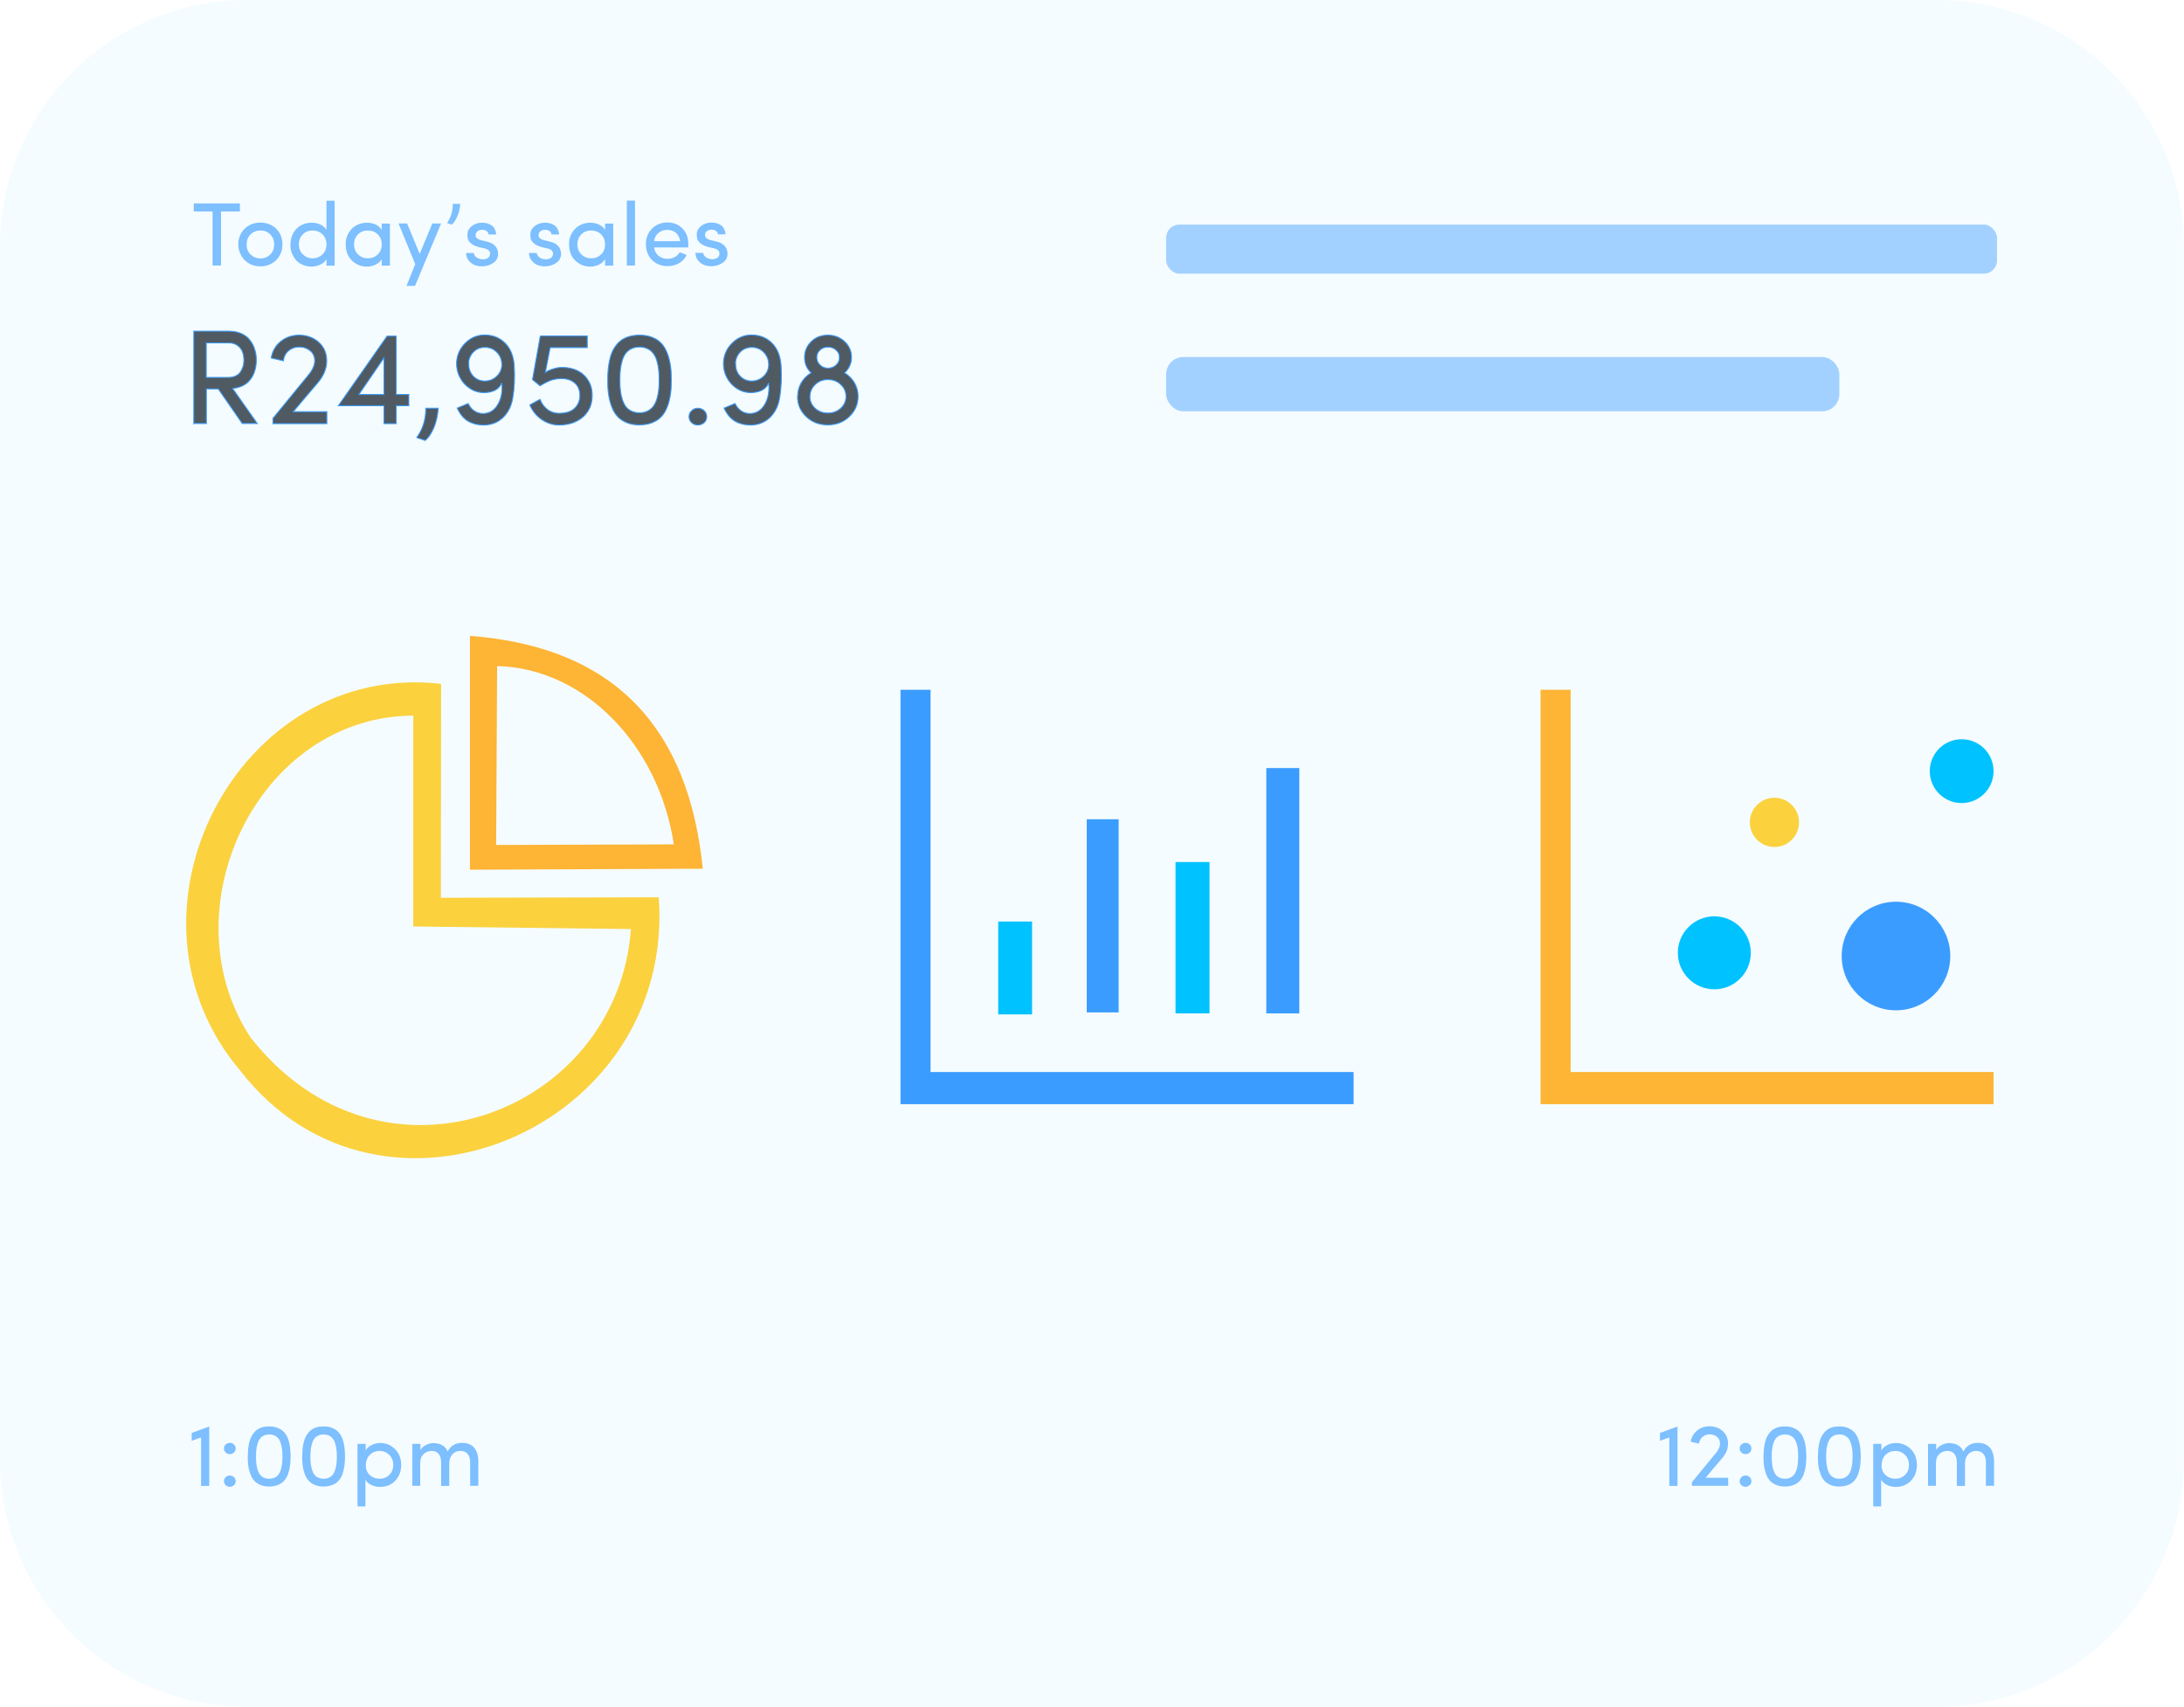 <?xml version="1.0" encoding="UTF-8"?>
<!DOCTYPE svg PUBLIC "-//W3C//DTD SVG 1.1//EN" "http://www.w3.org/Graphics/SVG/1.1/DTD/svg11.dtd">
<!-- Creator: CorelDRAW X6 -->
<svg xmlns="http://www.w3.org/2000/svg" xml:space="preserve" width="174.413mm" height="136.313mm" version="1.1" style="shape-rendering:geometricPrecision; text-rendering:geometricPrecision; image-rendering:optimizeQuality; fill-rule:evenodd; clip-rule:evenodd"
viewBox="0 0 17661 13803"
 xmlns:xlink="http://www.w3.org/1999/xlink">
 <defs>
  <style type="text/css">
   <![CDATA[
    .str0 {stroke:#3B9CFF;stroke-width:7.716;stroke-opacity:0.98}
    .fil3 {fill:none;fill-rule:nonzero}
    .fil8 {fill:#00C2FF}
    .fil7 {fill:#3B9CFF}
    .fil4 {fill:#A3D1FF}
    .fil6 {fill:#FBD13E}
    .fil5 {fill:#FEB434}
    .fil0 {fill:#38D0FF;fill-opacity:0.051}
    .fil1 {fill:#3B9CFF;fill-rule:nonzero;fill-opacity:0.639}
    .fil2 {fill:#3d4852;fill-rule:nonzero;fill-opacity:0.9}
   ]]>
  </style>
 </defs>
 <g id="Layer_x0020_1">
  <g id="_749979056">
   <path class="fil0" d="M1992 0l13676 0c1096,0 1992,897 1992,1992l0 9818c0,1096 -897,1992 -1992,1992l-13676 0c-1096,0 -1992,-897 -1992,-1992l0 -9818c0,-1096 897,-1992 1992,-1992z"/>
   <g>
    <path class="fil1" d="M1567 1710l0 -65 373 0 0 65 -153 0 0 437 -68 0 0 -437 -153 0zm385 359c-16,-28 -25,-59 -25,-93 0,-35 8,-66 25,-93 16,-27 38,-48 65,-62 27,-14 57,-21 89,-21 32,0 62,7 89,21 27,14 48,35 65,62 16,27 24,58 24,93 0,35 -8,66 -24,93 -16,28 -38,49 -65,63 -27,15 -56,22 -89,22 -32,0 -62,-7 -89,-22 -27,-14 -49,-36 -65,-63zm42 -93c0,34 11,61 32,82 22,21 48,32 80,32 31,0 58,-11 79,-32 22,-21 32,-48 32,-82 0,-33 -11,-60 -32,-81 -21,-21 -48,-31 -79,-31 -31,0 -58,10 -79,31 -22,20 -32,47 -32,81zm355 1c0,-35 8,-66 23,-93 16,-27 36,-48 62,-62 26,-14 54,-21 86,-21 26,0 50,5 71,15 22,10 38,25 49,43l0 -236 66 0 0 525 -66 0 0 -52c-11,19 -27,33 -50,44 -22,10 -45,16 -70,16 -31,0 -60,-7 -86,-21 -26,-14 -47,-35 -62,-63 -16,-27 -24,-58 -24,-93zm68 -1c0,33 11,60 32,81 21,21 47,32 78,32 31,0 58,-10 80,-31 22,-21 33,-48 33,-83 0,-23 -6,-44 -17,-61 -11,-17 -25,-30 -42,-38 -17,-8 -35,-12 -54,-12 -31,0 -57,10 -78,31 -21,21 -32,47 -32,81zm378 1c0,-35 8,-66 24,-93 16,-27 37,-48 63,-62 26,-14 55,-21 86,-21 25,0 48,5 70,15 22,10 38,25 49,43l0 -51 66 0 0 340 -66 0 0 -52c-11,19 -27,33 -49,44 -22,10 -45,16 -70,16 -48,0 -89,-17 -122,-49 -34,-33 -50,-76 -50,-128zm68 -1c0,33 11,60 32,81 21,21 48,32 79,32 32,0 58,-10 80,-31 22,-20 33,-48 33,-83 0,-23 -6,-44 -17,-61 -11,-17 -25,-30 -42,-38 -17,-8 -35,-12 -54,-12 -31,0 -58,10 -79,31 -21,21 -32,47 -32,81zm358 -169l71 0 102 246 102 -246 71 0 -211 505 -69 0 71 -176 -136 -330zm394 -4c31,-44 47,-95 46,-154l61 0c-3,39 -11,73 -25,103 -13,30 -28,51 -44,65l-39 -14zm155 243l61 0c1,8 4,15 9,22 5,7 11,13 19,17 15,9 33,13 53,12 15,-1 28,-6 37,-14 9,-8 14,-19 14,-31 0,-12 -4,-21 -12,-28 -8,-7 -19,-12 -33,-15l-47 -11c-33,-9 -56,-22 -72,-39 -16,-17 -22,-41 -19,-71 2,-25 15,-45 38,-62 23,-17 50,-25 80,-25 15,0 28,2 41,5 13,4 25,9 35,16 11,7 20,17 26,30 7,13 11,27 12,44l-61 0c-2,-12 -7,-21 -17,-28 -10,-7 -22,-10 -35,-10 -12,0 -24,3 -33,9 -10,6 -16,13 -18,22 -3,11 -3,20 1,27 5,11 18,20 39,26l50 12c59,14 89,47 90,99 0,30 -13,55 -39,73 -26,18 -57,28 -94,28 -21,0 -41,-4 -60,-12 -19,-8 -34,-21 -47,-38 -13,-17 -19,-37 -20,-59zm509 0l61 0c1,8 4,15 9,22 5,7 11,13 19,17 15,9 33,13 53,12 15,-1 28,-6 37,-14 9,-8 14,-19 14,-31 0,-12 -4,-21 -12,-28 -8,-7 -19,-12 -33,-15l-47 -11c-33,-9 -56,-22 -72,-39 -16,-17 -22,-41 -19,-71 2,-25 15,-45 38,-62 23,-17 50,-25 80,-25 15,0 28,2 41,5 13,4 25,9 35,16 11,7 20,17 26,30 7,13 11,27 12,44l-61 0c-2,-12 -7,-21 -17,-28 -10,-7 -22,-10 -35,-10 -12,0 -24,3 -33,9 -10,6 -16,13 -18,22 -3,11 -3,20 1,27 5,11 18,20 39,26l50 12c59,14 89,47 90,99 0,30 -13,55 -39,73 -26,18 -57,28 -94,28 -21,0 -41,-4 -60,-12 -19,-8 -34,-21 -47,-38 -13,-17 -19,-37 -20,-59zm322 -69c0,-35 8,-66 24,-93 16,-27 37,-48 63,-62 26,-14 55,-21 86,-21 25,0 48,5 70,15 22,10 38,25 49,43l0 -51 66 0 0 340 -66 0 0 -52c-11,19 -27,33 -49,44 -22,10 -45,16 -70,16 -48,0 -89,-17 -122,-49 -34,-33 -50,-76 -50,-128zm68 -1c0,33 11,60 32,81 21,21 48,32 79,32 32,0 58,-10 80,-31 22,-20 33,-48 33,-83 0,-23 -6,-44 -17,-61 -11,-17 -25,-30 -42,-38 -17,-8 -35,-12 -54,-12 -31,0 -58,10 -79,31 -21,21 -32,47 -32,81zm400 171l0 -525 66 0 0 525 -66 0zm154 -171c0,-53 17,-95 50,-128 33,-32 75,-49 124,-49 49,0 89,16 121,48 32,32 48,75 48,128 0,13 0,21 -1,26l-276 0c4,28 16,51 36,67 20,17 45,25 74,25 21,0 40,-5 57,-14 17,-9 31,-22 40,-39 7,3 17,7 31,12 14,5 23,9 26,10 -14,29 -35,51 -63,67 -28,16 -59,23 -93,23 -49,0 -91,-17 -124,-49 -33,-33 -50,-76 -50,-129zm66 -26l211 0c-4,-28 -15,-50 -34,-67 -19,-16 -42,-24 -69,-24 -29,0 -53,8 -72,24 -20,16 -32,38 -36,67zm336 95l61 0c1,8 4,15 9,22 5,7 11,13 19,17 15,9 33,13 53,12 15,-1 28,-6 37,-14 9,-8 14,-19 14,-31 0,-12 -4,-21 -12,-28 -8,-7 -19,-12 -33,-15l-47 -11c-33,-9 -56,-22 -72,-39 -16,-17 -22,-41 -19,-71 2,-25 15,-45 38,-62 23,-17 50,-25 80,-25 15,0 28,2 41,5 13,4 25,9 35,16 11,7 20,17 26,30 7,13 11,27 12,44l-61 0c-2,-12 -7,-21 -17,-28 -10,-7 -22,-10 -35,-10 -12,0 -24,3 -33,9 -10,6 -16,13 -18,22 -3,11 -3,20 1,27 5,11 18,20 39,26l50 12c59,14 89,47 90,99 0,30 -13,55 -39,73 -26,18 -57,28 -94,28 -21,0 -41,-4 -60,-12 -19,-8 -34,-21 -47,-38 -13,-17 -19,-37 -20,-59z"/>
    <path class="fil1" d="M1550 11650l0 -62 142 -52 0 480 -66 0 0 -392 -76 27zm275 360c-9,-8 -14,-19 -14,-32 0,-13 5,-24 14,-33 9,-9 21,-13 34,-13 13,0 24,4 33,13 9,9 14,20 14,33 0,13 -5,23 -14,32 -9,8 -21,13 -33,13 -13,0 -25,-4 -34,-13zm0 -264c-9,-9 -14,-20 -14,-33 0,-13 5,-24 14,-32 9,-8 21,-13 34,-13 13,0 24,4 33,13 9,9 14,19 14,32 0,13 -5,24 -14,33 -9,9 -21,13 -33,13 -13,0 -25,-4 -34,-13zm179 33c0,-24 1,-45 3,-65 2,-20 6,-39 11,-58 5,-19 12,-35 21,-50 9,-14 19,-27 32,-38 12,-11 28,-19 46,-25 18,-6 38,-8 60,-8 27,0 51,4 71,13 20,8 37,20 50,34 13,14 23,32 31,53 8,21 13,43 16,66 3,23 5,49 5,77 0,29 -2,54 -5,77 -3,23 -9,45 -16,66 -8,21 -18,39 -31,53 -13,14 -29,26 -50,34 -20,8 -44,13 -71,13 -27,0 -50,-4 -71,-13 -20,-8 -37,-20 -50,-34 -13,-14 -23,-32 -31,-53 -8,-21 -14,-43 -17,-66 -3,-23 -5,-49 -5,-77zm66 0c0,21 1,40 3,57 2,17 5,33 10,49 5,16 11,29 19,39 8,11 18,19 31,25 13,6 27,9 44,9 17,0 31,-3 44,-9 12,-6 23,-15 31,-25 8,-10 14,-23 19,-39 5,-16 8,-32 10,-49 2,-17 3,-36 3,-57 0,-21 -1,-40 -3,-57 -2,-17 -5,-33 -10,-49 -5,-16 -11,-29 -19,-39 -8,-10 -18,-19 -31,-25 -12,-6 -27,-9 -44,-9 -17,0 -31,3 -44,9 -13,6 -23,14 -31,25 -8,10 -14,24 -19,39 -5,16 -8,32 -10,49 -2,17 -3,36 -3,57zm374 0c0,-24 1,-45 3,-65 2,-20 6,-39 11,-58 5,-19 12,-35 21,-50 9,-14 19,-27 32,-38 12,-11 28,-19 46,-25 18,-6 38,-8 60,-8 27,0 51,4 71,13 20,8 37,20 50,34 13,14 23,32 31,53 8,21 13,43 16,66 3,23 5,49 5,77 0,29 -2,54 -5,77 -3,23 -9,45 -16,66 -8,21 -18,39 -31,53 -13,14 -29,26 -50,34 -20,8 -44,13 -71,13 -27,0 -50,-4 -71,-13 -20,-8 -37,-20 -50,-34 -13,-14 -23,-32 -31,-53 -8,-21 -14,-43 -17,-66 -3,-23 -5,-49 -5,-77zm66 0c0,21 1,40 3,57 2,17 5,33 10,49 5,16 11,29 19,39 8,11 18,19 31,25 13,6 27,9 44,9 17,0 31,-3 44,-9 12,-6 23,-15 31,-25 8,-10 14,-23 19,-39 5,-16 8,-32 10,-49 2,-17 3,-36 3,-57 0,-21 -1,-40 -3,-57 -2,-17 -5,-33 -10,-49 -5,-16 -11,-29 -19,-39 -8,-10 -18,-19 -31,-25 -12,-6 -27,-9 -44,-9 -17,0 -31,3 -44,9 -13,6 -23,14 -31,25 -8,10 -14,24 -19,39 -5,16 -8,32 -10,49 -2,17 -3,36 -3,57zm381 402l0 -505 66 0 0 53c11,-19 27,-34 49,-44 22,-11 45,-16 69,-16 47,0 88,17 120,50 33,33 49,76 49,129 0,35 -8,66 -23,93 -16,27 -36,48 -62,62 -25,14 -54,21 -85,21 -25,0 -49,-5 -70,-15 -22,-10 -38,-24 -49,-43l0 216 -66 0zm67 -333c0,34 11,61 33,81 22,20 48,29 78,29 31,0 58,-10 79,-31 21,-20 32,-47 32,-80 0,-33 -11,-61 -32,-82 -21,-21 -47,-32 -78,-32 -31,0 -57,10 -79,31 -21,21 -32,49 -32,83zm376 168l0 -340 66 0 0 51c8,-17 22,-31 41,-40 19,-10 37,-15 53,-17 13,-1 26,0 37,2 43,6 73,29 89,66 24,-47 63,-70 117,-70 42,0 75,13 97,39 22,26 34,63 34,111l0 197 -66 0 0 -192c0,-28 -7,-50 -21,-66 -14,-16 -33,-24 -57,-24 -27,0 -49,9 -66,28 -16,19 -25,42 -25,72l0 183 -66 0 0 -193c0,-28 -7,-50 -20,-66 -13,-16 -31,-24 -54,-24 -26,0 -49,8 -67,25 -18,16 -28,41 -28,74l0 183 -66 0z"/>
    <path class="fil1" d="M13423 11650l0 -62 142 -52 0 480 -66 0 0 -392 -76 27zm249 9c6,-38 24,-68 52,-91 28,-23 62,-34 100,-34 42,0 78,13 107,39 29,26 43,60 43,101 0,43 -17,84 -52,123 -23,27 -46,54 -70,82 -23,28 -43,51 -59,71l182 0 0 65 -293 0 0 -29 192 -234c23,-27 35,-54 35,-78 0,-23 -8,-41 -24,-54 -16,-14 -36,-21 -60,-21 -22,0 -41,7 -57,20 -16,13 -25,32 -29,55l-66 -15zm410 351c-9,-8 -14,-19 -14,-32 0,-13 5,-24 14,-33 9,-9 21,-13 34,-13 13,0 24,4 33,13 9,9 14,20 14,33 0,13 -5,23 -14,32 -9,8 -21,13 -33,13 -13,0 -25,-4 -34,-13zm0 -264c-9,-9 -14,-20 -14,-33 0,-13 5,-24 14,-32 9,-8 21,-13 34,-13 13,0 24,4 33,13 9,9 14,19 14,32 0,13 -5,24 -14,33 -9,9 -21,13 -33,13 -13,0 -25,-4 -34,-13zm179 33c0,-24 1,-45 3,-65 2,-20 6,-39 11,-58 5,-19 12,-35 21,-50 9,-14 19,-27 32,-38 12,-11 28,-19 46,-25 18,-6 38,-8 60,-8 27,0 51,4 71,13 20,8 37,20 50,34 13,14 23,32 31,53 8,21 13,43 16,66 3,23 5,49 5,77 0,29 -2,54 -5,77 -3,23 -9,45 -16,66 -8,21 -18,39 -31,53 -13,14 -29,26 -50,34 -20,8 -44,13 -71,13 -27,0 -50,-4 -71,-13 -20,-8 -37,-20 -50,-34 -13,-14 -23,-32 -31,-53 -8,-21 -14,-43 -17,-66 -3,-23 -5,-49 -5,-77zm66 0c0,21 1,40 3,57 2,17 5,33 10,49 5,16 11,29 19,39 8,11 18,19 31,25 13,6 27,9 44,9 17,0 31,-3 44,-9 12,-6 23,-15 31,-25 8,-10 14,-23 19,-39 5,-16 8,-32 10,-49 2,-17 3,-36 3,-57 0,-21 -1,-40 -3,-57 -2,-17 -5,-33 -10,-49 -5,-16 -11,-29 -19,-39 -8,-10 -18,-19 -31,-25 -12,-6 -27,-9 -44,-9 -17,0 -31,3 -44,9 -13,6 -23,14 -31,25 -8,10 -14,24 -19,39 -5,16 -8,32 -10,49 -2,17 -3,36 -3,57zm374 0c0,-24 1,-45 3,-65 2,-20 6,-39 11,-58 5,-19 12,-35 21,-50 9,-14 19,-27 32,-38 12,-11 28,-19 46,-25 18,-6 38,-8 60,-8 27,0 51,4 71,13 20,8 37,20 50,34 13,14 23,32 31,53 8,21 13,43 16,66 3,23 5,49 5,77 0,29 -2,54 -5,77 -3,23 -9,45 -16,66 -8,21 -18,39 -31,53 -13,14 -29,26 -50,34 -20,8 -44,13 -71,13 -27,0 -50,-4 -71,-13 -20,-8 -37,-20 -50,-34 -13,-14 -23,-32 -31,-53 -8,-21 -14,-43 -17,-66 -3,-23 -5,-49 -5,-77zm66 0c0,21 1,40 3,57 2,17 5,33 10,49 5,16 11,29 19,39 8,11 18,19 31,25 13,6 27,9 44,9 17,0 31,-3 44,-9 12,-6 23,-15 31,-25 8,-10 14,-23 19,-39 5,-16 8,-32 10,-49 2,-17 3,-36 3,-57 0,-21 -1,-40 -3,-57 -2,-17 -5,-33 -10,-49 -5,-16 -11,-29 -19,-39 -8,-10 -18,-19 -31,-25 -12,-6 -27,-9 -44,-9 -17,0 -31,3 -44,9 -13,6 -23,14 -31,25 -8,10 -14,24 -19,39 -5,16 -8,32 -10,49 -2,17 -3,36 -3,57zm381 402l0 -505 66 0 0 53c11,-19 27,-34 49,-44 22,-11 45,-16 69,-16 47,0 88,17 120,50 33,33 49,76 49,129 0,35 -8,66 -23,93 -16,27 -36,48 -62,62 -25,14 -54,21 -85,21 -25,0 -49,-5 -70,-15 -22,-10 -38,-24 -49,-43l0 216 -66 0zm67 -333c0,34 11,61 33,81 22,20 48,29 78,29 31,0 58,-10 79,-31 21,-20 32,-47 32,-80 0,-33 -11,-61 -32,-82 -21,-21 -47,-32 -78,-32 -31,0 -57,10 -79,31 -21,21 -32,49 -32,83zm376 168l0 -340 66 0 0 51c8,-17 22,-31 41,-40 19,-10 37,-15 53,-17 13,-1 26,0 37,2 43,6 73,29 89,66 24,-47 63,-70 117,-70 42,0 75,13 97,39 22,26 34,63 34,111l0 197 -66 0 0 -192c0,-28 -7,-50 -21,-66 -14,-16 -33,-24 -57,-24 -27,0 -49,9 -66,28 -16,19 -25,42 -25,72l0 183 -66 0 0 -193c0,-28 -7,-50 -20,-66 -13,-16 -31,-24 -54,-24 -26,0 -49,8 -67,25 -18,16 -28,41 -28,74l0 183 -66 0z"/>
    <path class="fil2" d="M1567 3426l0 -748 286 0c37,0 71,7 100,20 29,13 52,31 69,54 17,22 30,47 38,74 9,27 13,56 13,86 0,29 -4,56 -11,81 -7,25 -18,49 -33,70 -15,22 -35,39 -60,53 -25,14 -54,22 -88,25l200 284 -122 0 -194 -280 -96 0 0 280 -101 0zm101 -374l179 0c22,0 41,-4 58,-12 17,-8 30,-18 39,-32 9,-14 16,-28 21,-44 5,-16 7,-33 7,-51 0,-24 -4,-47 -11,-67 -8,-20 -21,-38 -40,-52 -19,-14 -42,-21 -70,-21l-183 0 0 279zm525 -156c9,-56 35,-101 77,-135 42,-34 92,-51 149,-51 63,0 116,20 159,58 43,39 64,89 64,150 0,64 -26,125 -78,184 -34,40 -69,81 -104,122 -35,41 -64,76 -88,105l271 0 0 97 -436 0 0 -43 286 -349c34,-41 52,-80 52,-116 0,-34 -12,-61 -36,-81 -24,-20 -54,-31 -90,-31 -33,0 -61,10 -85,30 -24,20 -38,47 -42,82l-99 -23zm543 385l394 -563 74 0 0 472 102 0 0 91 -102 0 0 145 -99 0 0 -145 -369 0zm166 -91l203 0 0 -296 -203 296zm467 350c51,-71 75,-150 74,-239l101 0c-5,62 -17,116 -37,161 -20,45 -43,79 -68,100l-69 -23zm323 -606c3,-65 28,-119 74,-163 46,-44 101,-65 165,-62 64,3 116,26 157,69 41,43 64,101 70,174 6,92 3,181 -12,269 -11,65 -38,118 -82,159 -44,40 -98,59 -162,57 -21,-1 -41,-3 -59,-8 -18,-5 -36,-11 -54,-21 -18,-10 -35,-24 -51,-42 -15,-18 -29,-40 -41,-66l89 -37c13,27 31,48 52,61 21,14 44,20 68,20 49,0 89,-23 118,-70 29,-47 41,-106 34,-178 -11,27 -29,47 -55,60 -26,13 -56,19 -90,19 -42,0 -81,-12 -115,-35 -35,-23 -61,-53 -80,-90 -19,-37 -27,-77 -26,-119zm99 5c-2,39 9,72 33,99 24,27 55,42 92,43 38,1 71,-11 98,-36 28,-25 43,-57 44,-95 0,-39 -13,-73 -38,-99 -25,-27 -57,-41 -94,-42 -37,-1 -69,10 -95,35 -26,25 -40,57 -42,95zm492 336l84 -46c13,35 34,62 61,83 27,20 58,30 91,30 56,0 99,-13 127,-40 28,-27 43,-61 43,-104 0,-44 -14,-77 -42,-101 -28,-24 -63,-35 -104,-35 -31,0 -59,4 -83,12 -25,8 -56,24 -93,46l-61 -50 63 -353 380 0 0 94 -300 0 -39 201c16,-12 37,-21 63,-29 26,-8 50,-12 72,-12 45,0 86,8 122,25 36,17 66,43 88,78 23,35 34,76 34,124 0,72 -25,130 -75,174 -50,43 -114,65 -194,65 -50,0 -96,-15 -139,-44 -43,-29 -75,-69 -97,-118zm631 -202c0,-35 2,-67 5,-97 3,-29 9,-58 16,-86 8,-28 18,-53 31,-74 13,-21 29,-40 47,-56 19,-16 41,-28 68,-37 27,-8 57,-13 90,-13 40,0 75,6 106,19 30,12 55,29 74,51 19,21 34,48 46,79 12,32 20,65 25,99 5,34 7,73 7,115 0,42 -2,81 -7,115 -5,34 -13,67 -25,99 -12,32 -27,58 -46,79 -19,22 -44,38 -74,51 -30,12 -66,19 -106,19 -40,0 -75,-6 -105,-19 -30,-13 -55,-29 -74,-51 -19,-21 -35,-48 -46,-79 -12,-31 -20,-64 -25,-99 -5,-34 -7,-73 -7,-115zm99 0c0,31 1,59 4,84 3,25 8,49 15,72 7,23 17,42 28,58 12,16 27,28 46,37 19,9 41,14 65,14 25,0 47,-5 65,-14 19,-9 34,-22 46,-37 12,-16 21,-35 29,-58 7,-23 12,-47 15,-72 3,-25 4,-53 4,-84 0,-31 -1,-60 -4,-85 -3,-25 -8,-49 -15,-73 -7,-23 -17,-43 -29,-58 -12,-16 -27,-28 -46,-37 -19,-9 -41,-14 -65,-14 -25,0 -47,5 -65,14 -19,9 -34,22 -46,37 -12,16 -21,35 -28,58 -7,23 -12,48 -15,73 -3,25 -4,54 -4,85zm580 345c-14,-12 -21,-29 -21,-48 0,-20 7,-36 21,-49 14,-13 30,-20 50,-20 20,0 37,7 51,20 14,13 21,29 21,49 0,19 -7,35 -21,48 -14,12 -31,19 -51,19 -20,0 -36,-6 -50,-19zm257 -484c3,-65 28,-119 74,-163 46,-44 101,-65 165,-62 64,3 116,26 157,69 41,43 64,101 70,174 6,92 3,181 -12,269 -11,65 -38,118 -82,159 -44,40 -98,59 -162,57 -21,-1 -41,-3 -59,-8 -18,-5 -36,-11 -54,-21 -18,-10 -35,-24 -51,-42 -15,-18 -29,-40 -41,-66l89 -37c13,27 31,48 52,61 21,14 44,20 68,20 49,0 89,-23 118,-70 29,-47 41,-106 34,-178 -11,27 -29,47 -55,60 -26,13 -56,19 -90,19 -42,0 -81,-12 -115,-35 -35,-23 -61,-53 -80,-90 -19,-37 -27,-77 -26,-119zm99 5c-2,39 9,72 33,99 24,27 55,42 92,43 38,1 71,-11 98,-36 28,-25 43,-57 44,-95 0,-39 -13,-73 -38,-99 -25,-27 -57,-41 -94,-42 -37,-1 -69,10 -95,35 -26,25 -40,57 -42,95zm501 266c0,-39 10,-76 29,-109 19,-33 46,-60 80,-81 -35,-34 -53,-75 -53,-125 0,-50 18,-93 54,-128 36,-35 81,-52 135,-52 54,0 99,18 136,53 37,35 55,77 55,127 0,24 -5,47 -15,69 -10,22 -24,41 -41,56 34,21 61,48 80,81 19,33 29,69 29,109 0,65 -24,119 -71,164 -47,45 -105,67 -174,67 -70,0 -128,-22 -175,-67 -47,-45 -70,-99 -70,-164zm99 0c0,38 14,70 42,96 28,26 63,39 104,39 41,0 76,-13 104,-39 28,-26 42,-58 42,-95 0,-37 -14,-70 -42,-96 -28,-27 -62,-40 -103,-40l-7 0c-39,1 -72,15 -99,42 -27,27 -40,59 -40,95zm82 -374c-18,16 -26,36 -26,59 0,23 8,43 25,60 16,17 37,26 61,27l9 0c25,-1 46,-10 63,-27 17,-17 25,-37 25,-60 0,-23 -9,-43 -27,-59 -18,-16 -40,-24 -66,-24 -25,0 -47,8 -65,24z"/>
    <path id="1" class="fil3 str0" d="M1567 3426l0 -748 286 0c37,0 71,7 100,20 29,13 52,31 69,54 17,22 30,47 38,74 9,27 13,56 13,86 0,29 -4,56 -11,81 -7,25 -18,49 -33,70 -15,22 -35,39 -60,53 -25,14 -54,22 -88,25l200 284 -122 0 -194 -280 -96 0 0 280 -101 0zm101 -374l179 0c22,0 41,-4 58,-12 17,-8 30,-18 39,-32 9,-14 16,-28 21,-44 5,-16 7,-33 7,-51 0,-24 -4,-47 -11,-67 -8,-20 -21,-38 -40,-52 -19,-14 -42,-21 -70,-21l-183 0 0 279zm525 -156c9,-56 35,-101 77,-135 42,-34 92,-51 149,-51 63,0 116,20 159,58 43,39 64,89 64,150 0,64 -26,125 -78,184 -34,40 -69,81 -104,122 -35,41 -64,76 -88,105l271 0 0 97 -436 0 0 -43 286 -349c34,-41 52,-80 52,-116 0,-34 -12,-61 -36,-81 -24,-20 -54,-31 -90,-31 -33,0 -61,10 -85,30 -24,20 -38,47 -42,82l-99 -23zm543 385l394 -563 74 0 0 472 102 0 0 91 -102 0 0 145 -99 0 0 -145 -369 0zm166 -91l203 0 0 -296 -203 296zm467 350c51,-71 75,-150 74,-239l101 0c-5,62 -17,116 -37,161 -20,45 -43,79 -68,100l-69 -23zm323 -606c3,-65 28,-119 74,-163 46,-44 101,-65 165,-62 64,3 116,26 157,69 41,43 64,101 70,174 6,92 3,181 -12,269 -11,65 -38,118 -82,159 -44,40 -98,59 -162,57 -21,-1 -41,-3 -59,-8 -18,-5 -36,-11 -54,-21 -18,-10 -35,-24 -51,-42 -15,-18 -29,-40 -41,-66l89 -37c13,27 31,48 52,61 21,14 44,20 68,20 49,0 89,-23 118,-70 29,-47 41,-106 34,-178 -11,27 -29,47 -55,60 -26,13 -56,19 -90,19 -42,0 -81,-12 -115,-35 -35,-23 -61,-53 -80,-90 -19,-37 -27,-77 -26,-119zm99 5c-2,39 9,72 33,99 24,27 55,42 92,43 38,1 71,-11 98,-36 28,-25 43,-57 44,-95 0,-39 -13,-73 -38,-99 -25,-27 -57,-41 -94,-42 -37,-1 -69,10 -95,35 -26,25 -40,57 -42,95zm492 336l84 -46c13,35 34,62 61,83 27,20 58,30 91,30 56,0 99,-13 127,-40 28,-27 43,-61 43,-104 0,-44 -14,-77 -42,-101 -28,-24 -63,-35 -104,-35 -31,0 -59,4 -83,12 -25,8 -56,24 -93,46l-61 -50 63 -353 380 0 0 94 -300 0 -39 201c16,-12 37,-21 63,-29 26,-8 50,-12 72,-12 45,0 86,8 122,25 36,17 66,43 88,78 23,35 34,76 34,124 0,72 -25,130 -75,174 -50,43 -114,65 -194,65 -50,0 -96,-15 -139,-44 -43,-29 -75,-69 -97,-118zm631 -202c0,-35 2,-67 5,-97 3,-29 9,-58 16,-86 8,-28 18,-53 31,-74 13,-21 29,-40 47,-56 19,-16 41,-28 68,-37 27,-8 57,-13 90,-13 40,0 75,6 106,19 30,12 55,29 74,51 19,21 34,48 46,79 12,32 20,65 25,99 5,34 7,73 7,115 0,42 -2,81 -7,115 -5,34 -13,67 -25,99 -12,32 -27,58 -46,79 -19,22 -44,38 -74,51 -30,12 -66,19 -106,19 -40,0 -75,-6 -105,-19 -30,-13 -55,-29 -74,-51 -19,-21 -35,-48 -46,-79 -12,-31 -20,-64 -25,-99 -5,-34 -7,-73 -7,-115zm99 0c0,31 1,59 4,84 3,25 8,49 15,72 7,23 17,42 28,58 12,16 27,28 46,37 19,9 41,14 65,14 25,0 47,-5 65,-14 19,-9 34,-22 46,-37 12,-16 21,-35 29,-58 7,-23 12,-47 15,-72 3,-25 4,-53 4,-84 0,-31 -1,-60 -4,-85 -3,-25 -8,-49 -15,-73 -7,-23 -17,-43 -29,-58 -12,-16 -27,-28 -46,-37 -19,-9 -41,-14 -65,-14 -25,0 -47,5 -65,14 -19,9 -34,22 -46,37 -12,16 -21,35 -28,58 -7,23 -12,48 -15,73 -3,25 -4,54 -4,85zm580 345c-14,-12 -21,-29 -21,-48 0,-20 7,-36 21,-49 14,-13 30,-20 50,-20 20,0 37,7 51,20 14,13 21,29 21,49 0,19 -7,35 -21,48 -14,12 -31,19 -51,19 -20,0 -36,-6 -50,-19zm257 -484c3,-65 28,-119 74,-163 46,-44 101,-65 165,-62 64,3 116,26 157,69 41,43 64,101 70,174 6,92 3,181 -12,269 -11,65 -38,118 -82,159 -44,40 -98,59 -162,57 -21,-1 -41,-3 -59,-8 -18,-5 -36,-11 -54,-21 -18,-10 -35,-24 -51,-42 -15,-18 -29,-40 -41,-66l89 -37c13,27 31,48 52,61 21,14 44,20 68,20 49,0 89,-23 118,-70 29,-47 41,-106 34,-178 -11,27 -29,47 -55,60 -26,13 -56,19 -90,19 -42,0 -81,-12 -115,-35 -35,-23 -61,-53 -80,-90 -19,-37 -27,-77 -26,-119zm99 5c-2,39 9,72 33,99 24,27 55,42 92,43 38,1 71,-11 98,-36 28,-25 43,-57 44,-95 0,-39 -13,-73 -38,-99 -25,-27 -57,-41 -94,-42 -37,-1 -69,10 -95,35 -26,25 -40,57 -42,95zm501 266c0,-39 10,-76 29,-109 19,-33 46,-60 80,-81 -35,-34 -53,-75 -53,-125 0,-50 18,-93 54,-128 36,-35 81,-52 135,-52 54,0 99,18 136,53 37,35 55,77 55,127 0,24 -5,47 -15,69 -10,22 -24,41 -41,56 34,21 61,48 80,81 19,33 29,69 29,109 0,65 -24,119 -71,164 -47,45 -105,67 -174,67 -70,0 -128,-22 -175,-67 -47,-45 -70,-99 -70,-164zm99 0c0,38 14,70 42,96 28,26 63,39 104,39 41,0 76,-13 104,-39 28,-26 42,-58 42,-95 0,-37 -14,-70 -42,-96 -28,-27 -62,-40 -103,-40l-7 0c-39,1 -72,15 -99,42 -27,27 -40,59 -40,95zm82 -374c-18,16 -26,36 -26,59 0,23 8,43 25,60 16,17 37,26 61,27l9 0c25,-1 46,-10 63,-27 17,-17 25,-37 25,-60 0,-23 -9,-43 -27,-59 -18,-16 -40,-24 -66,-24 -25,0 -47,8 -65,24z"/>
    <rect class="fil4" x="9430" y="1816" width="6719" height="397" rx="107" ry="107"/>
    <rect class="fil4" x="9430" y="2887" width="5444" height="439" rx="139" ry="139"/>
    <g>
     <g>
      <path class="fil5" d="M4020 5386l-8 1447 1437 -5c-121,-799 -717,-1423 -1428,-1442zm-220 -244l0 1891 1883 -8c-113,-1126 -700,-1793 -1883,-1883z"/>
      <path class="fil6" d="M3342 5787l0 1705 1760 21c-108,1488 -2019,2227 -3077,875 -678,-1034 58,-2596 1317,-2601zm225 -258l-2 1731 1762 -4c136,1874 -2240,2873 -3381,1406 -1083,-1273 -26,-3320 1621,-3132z"/>
     </g>
     <g>
      <polygon class="fil7" points="7282,8929 7586,8929 10946,8929 10946,8669 7525,8669 7525,5578 7282,5578 7282,8609 "/>
      <polygon class="fil8" points="8072,7452 8346,7452 8346,8203 8072,8203 "/>
      <polygon class="fil7" points="8788,6625 9046,6625 9046,8187 8788,8187 "/>
      <polygon class="fil8" points="9506,6971 9781,6971 9781,8195 9506,8195 "/>
      <polygon class="fil7" points="10240,6211 10507,6211 10507,8195 10240,8195 "/>
     </g>
     <g>
      <polygon class="fil5" points="12458,8929 12761,8929 16121,8929 16121,8669 12701,8669 12701,5578 12458,5578 12458,8609 "/>
      <circle class="fil6" cx="14349" cy="6650" r="199"/>
      <circle class="fil8" cx="15863" cy="6236" r="258"/>
      <circle class="fil8" cx="13863" cy="7705" r="295"/>
      <circle class="fil7" cx="15332" cy="7731" r="439"/>
     </g>
    </g>
   </g>
  </g>
 </g>
</svg>
